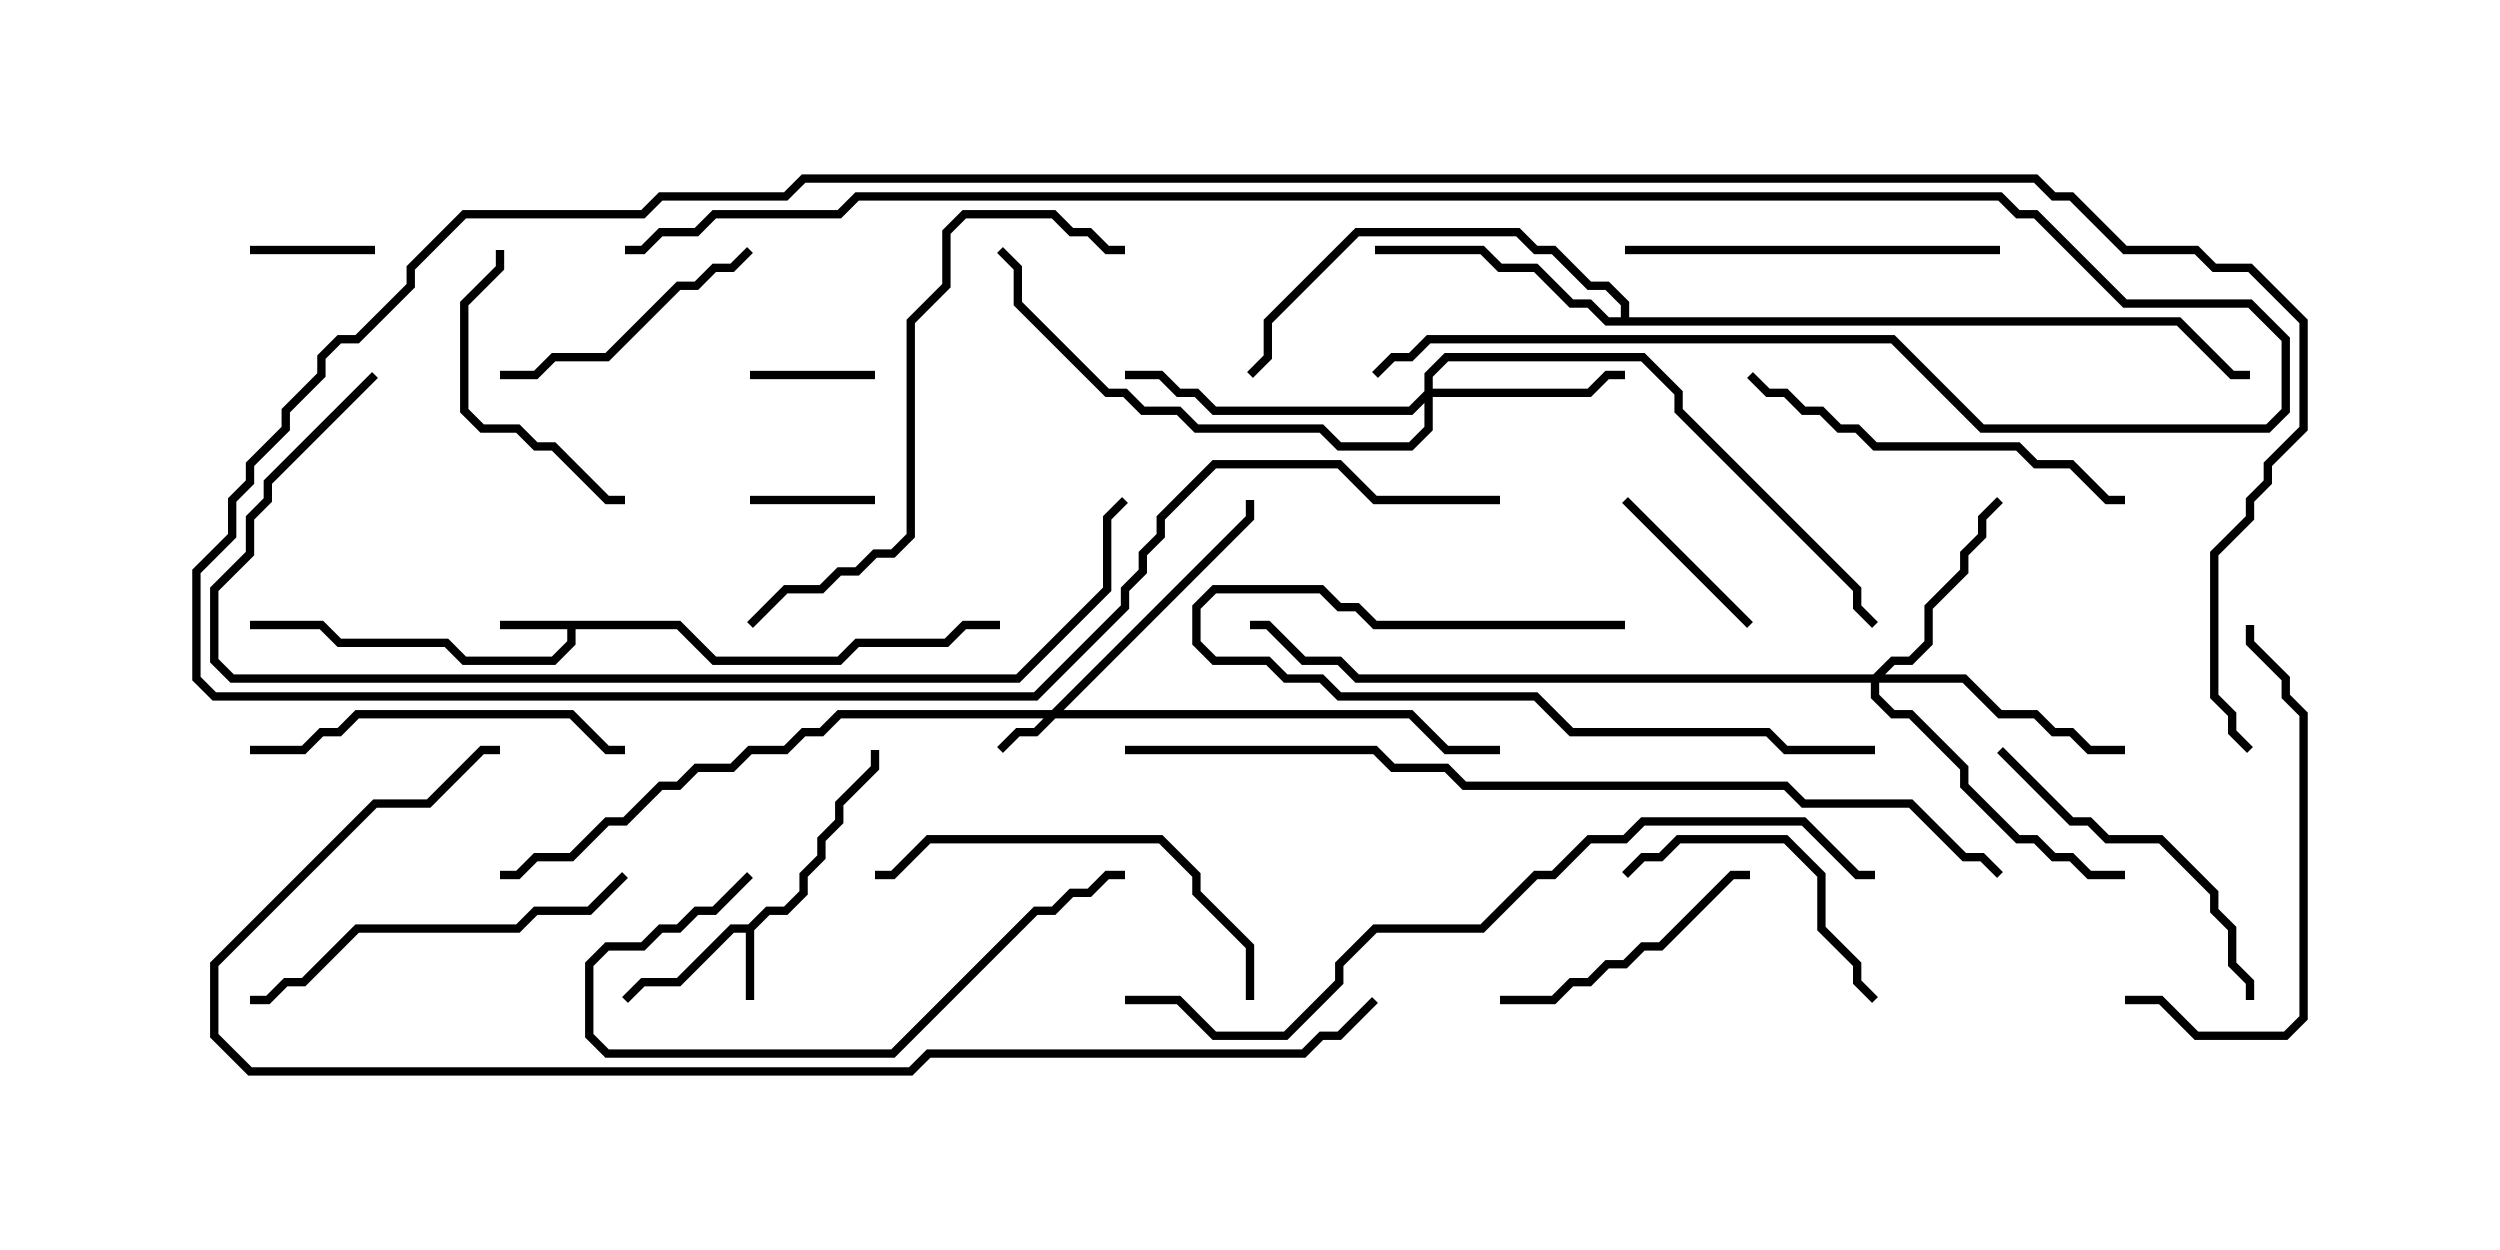 <svg version="1.1" width="30" height="15" xmlns="http://www.w3.org/2000/svg"><path d="M8.164,7.45L8.592,7.879L10.051,7.879L10.265,7.664L11.336,7.664L11.551,7.45L12,7.45L12,7.55L11.592,7.55L11.378,7.764L10.306,7.764L10.092,7.979L8.551,7.979L8.122,7.55L6.907,7.55L6.907,7.735L6.664,7.979L5.551,7.979L5.336,7.764L4.051,7.764L3.836,7.55L3,7.55L3,7.45L3.878,7.45L4.092,7.664L5.378,7.664L5.592,7.879L6.622,7.879L6.807,7.694L6.807,7.55L6,7.55L6,7.45z" stroke="none"/><path d="M8.979,11.093L9.194,10.879L9.408,10.879L9.593,10.694L9.593,10.479L9.807,10.265L9.807,10.051L10.021,9.836L10.021,9.622L10.45,9.194L10.45,9L10.55,9L10.55,9.235L10.121,9.664L10.121,9.878L9.907,10.092L9.907,10.306L9.693,10.521L9.693,10.735L9.449,10.979L9.235,10.979L9.05,11.164L9.05,12L8.95,12L8.95,11.193L8.806,11.193L8.164,11.836L7.735,11.836L7.535,12.035L7.465,11.965L7.694,11.736L8.122,11.736L8.765,11.093z" stroke="none"/><path d="M19.45,3.807L19.45,3.664L19.265,3.479L19.051,3.479L18.622,3.05L18.408,3.05L18.194,2.836L16.306,2.836L15.264,3.878L15.264,4.306L15.035,4.535L14.965,4.465L15.164,4.265L15.164,3.836L16.265,2.736L18.235,2.736L18.449,2.95L18.664,2.95L19.092,3.379L19.306,3.379L19.55,3.622L19.55,3.807L26.164,3.807L26.806,4.45L27,4.45L27,4.55L26.765,4.55L26.122,3.907L19.265,3.907L19.051,3.693L18.836,3.693L18.408,3.264L17.979,3.264L17.765,3.05L16.5,3.05L16.5,2.95L17.806,2.95L18.021,3.164L18.449,3.164L18.878,3.593L19.092,3.593L19.306,3.807z" stroke="none"/><path d="M12.622,8.521L14.95,6.194L14.95,6L15.05,6L15.05,6.235L12.764,8.521L16.949,8.521L17.378,8.95L18,8.95L18,9.05L17.336,9.05L16.908,8.621L12.664,8.621L12.449,8.836L12.235,8.836L12.035,9.035L11.965,8.965L12.194,8.736L12.408,8.736L12.522,8.621L10.092,8.621L9.878,8.836L9.664,8.836L9.449,9.05L9.021,9.05L8.806,9.264L8.378,9.264L8.164,9.479L7.949,9.479L7.521,9.907L7.306,9.907L6.878,10.336L6.449,10.336L6.235,10.55L6,10.55L6,10.45L6.194,10.45L6.408,10.236L6.836,10.236L7.265,9.807L7.479,9.807L7.908,9.379L8.122,9.379L8.336,9.164L8.765,9.164L8.979,8.95L9.408,8.95L9.622,8.736L9.836,8.736L10.051,8.521z" stroke="none"/><path d="M17.093,4.694L17.093,4.479L17.336,4.236L19.735,4.236L20.193,4.694L20.193,4.908L22.336,7.051L22.336,7.265L22.535,7.465L22.465,7.535L22.236,7.306L22.236,7.092L20.093,4.949L20.093,4.735L19.694,4.336L17.378,4.336L17.193,4.521L17.193,4.664L19.051,4.664L19.265,4.45L19.5,4.45L19.5,4.55L19.306,4.55L19.092,4.764L17.193,4.764L17.193,5.164L16.949,5.407L16.051,5.407L15.836,5.193L14.336,5.193L14.122,4.979L13.694,4.979L13.479,4.764L13.265,4.764L12.164,3.664L12.164,3.235L11.965,3.035L12.035,2.965L12.264,3.194L12.264,3.622L13.306,4.664L13.521,4.664L13.735,4.879L14.164,4.879L14.378,5.093L15.878,5.093L16.092,5.307L16.908,5.307L17.093,5.122L17.093,4.835L16.949,4.979L14.551,4.979L14.336,4.764L14.122,4.764L13.908,4.55L13.5,4.55L13.5,4.45L13.949,4.45L14.164,4.664L14.378,4.664L14.592,4.879L16.908,4.879z" stroke="none"/><path d="M22.479,8.093L22.694,7.879L22.908,7.879L23.093,7.694L23.093,7.265L23.521,6.836L23.521,6.622L23.736,6.408L23.736,6.194L23.965,5.965L24.035,6.035L23.836,6.235L23.836,6.449L23.621,6.664L23.621,6.878L23.193,7.306L23.193,7.735L22.949,7.979L22.735,7.979L22.621,8.093L23.592,8.093L24.021,8.521L24.449,8.521L24.664,8.736L24.878,8.736L25.092,8.95L25.5,8.95L25.5,9.05L25.051,9.05L24.836,8.836L24.622,8.836L24.408,8.621L23.979,8.621L23.551,8.193L22.55,8.193L22.55,8.336L22.735,8.521L22.949,8.521L23.621,9.194L23.621,9.408L24.235,10.021L24.449,10.021L24.664,10.236L24.878,10.236L25.092,10.45L25.5,10.45L25.5,10.55L25.051,10.55L24.836,10.336L24.622,10.336L24.408,10.121L24.194,10.121L23.521,9.449L23.521,9.235L22.908,8.621L22.694,8.621L22.45,8.378L22.45,8.193L16.265,8.193L16.051,7.979L15.622,7.979L15.194,7.55L15,7.55L15,7.45L15.235,7.45L15.664,7.879L16.092,7.879L16.306,8.093z" stroke="none"/><path d="M4.5,2.95L4.5,3.05L3,3.05L3,2.95z" stroke="none"/><path d="M9,6.05L9,5.95L10.5,5.95L10.5,6.05z" stroke="none"/><path d="M10.5,4.45L10.5,4.55L9,4.55L9,4.45z" stroke="none"/><path d="M21.035,7.465L20.965,7.535L19.465,6.035L19.535,5.965z" stroke="none"/><path d="M18,12.05L18,11.95L18.622,11.95L18.836,11.736L19.051,11.736L19.265,11.521L19.479,11.521L19.694,11.307L19.908,11.307L20.765,10.45L21,10.45L21,10.55L20.806,10.55L19.949,11.407L19.735,11.407L19.521,11.621L19.306,11.621L19.092,11.836L18.878,11.836L18.664,12.05z" stroke="none"/><path d="M22.535,11.965L22.465,12.035L22.236,11.806L22.236,11.592L21.807,11.164L21.807,10.521L21.408,10.121L20.164,10.121L19.949,10.336L19.735,10.336L19.535,10.535L19.465,10.465L19.694,10.236L19.908,10.236L20.122,10.021L21.449,10.021L21.907,10.479L21.907,11.122L22.336,11.551L22.336,11.765z" stroke="none"/><path d="M19.5,7.45L19.5,7.55L16.479,7.55L16.265,7.336L16.051,7.336L15.836,7.121L14.592,7.121L14.407,7.306L14.407,7.694L14.592,7.879L15.235,7.879L15.449,8.093L15.878,8.093L16.092,8.307L18.449,8.307L18.878,8.736L21.235,8.736L21.449,8.95L22.5,8.95L22.5,9.05L21.408,9.05L21.194,8.836L18.836,8.836L18.408,8.407L16.051,8.407L15.836,8.193L15.408,8.193L15.194,7.979L14.551,7.979L14.307,7.735L14.307,7.265L14.551,7.021L15.878,7.021L16.092,7.236L16.306,7.236L16.521,7.45z" stroke="none"/><path d="M8.965,2.965L9.035,3.035L8.806,3.264L8.592,3.264L8.378,3.479L8.164,3.479L7.306,4.336L6.664,4.336L6.449,4.55L6,4.55L6,4.45L6.408,4.45L6.622,4.236L7.265,4.236L8.122,3.379L8.336,3.379L8.551,3.164L8.765,3.164z" stroke="none"/><path d="M5.95,3L6.05,3L6.05,3.235L5.621,3.664L5.621,4.908L5.806,5.093L6.235,5.093L6.449,5.307L6.664,5.307L7.306,5.95L7.5,5.95L7.5,6.05L7.265,6.05L6.622,5.407L6.408,5.407L6.194,5.193L5.765,5.193L5.521,4.949L5.521,3.622L5.95,3.194z" stroke="none"/><path d="M23.965,9.035L24.035,8.965L24.878,9.807L25.092,9.807L25.306,10.021L25.949,10.021L26.621,10.694L26.621,10.908L26.836,11.122L26.836,11.551L27.05,11.765L27.05,12L26.95,12L26.95,11.806L26.736,11.592L26.736,11.164L26.521,10.949L26.521,10.735L25.908,10.121L25.265,10.121L25.051,9.907L24.836,9.907z" stroke="none"/><path d="M3,9.05L3,8.95L3.622,8.95L3.836,8.736L4.051,8.736L4.265,8.521L6.878,8.521L7.306,8.95L7.5,8.95L7.5,9.05L7.265,9.05L6.836,8.621L4.306,8.621L4.092,8.836L3.878,8.836L3.664,9.05z" stroke="none"/><path d="M8.965,10.465L9.035,10.535L8.592,10.979L8.378,10.979L8.164,11.193L7.949,11.193L7.735,11.407L7.306,11.407L7.121,11.592L7.121,12.408L7.306,12.593L10.694,12.593L12.408,10.879L12.622,10.879L12.836,10.664L13.051,10.664L13.265,10.45L13.5,10.45L13.5,10.55L13.306,10.55L13.092,10.764L12.878,10.764L12.664,10.979L12.449,10.979L10.735,12.693L7.265,12.693L7.021,12.449L7.021,11.551L7.265,11.307L7.694,11.307L7.908,11.093L8.122,11.093L8.336,10.879L8.551,10.879z" stroke="none"/><path d="M24,2.95L24,3.05L19.5,3.05L19.5,2.95z" stroke="none"/><path d="M25.5,12.05L25.5,11.95L25.949,11.95L26.378,12.379L27.408,12.379L27.593,12.194L27.593,8.592L27.379,8.378L27.379,8.164L26.95,7.735L26.95,7.5L27.05,7.5L27.05,7.694L27.479,8.122L27.479,8.336L27.693,8.551L27.693,12.235L27.449,12.479L26.336,12.479L25.908,12.05z" stroke="none"/><path d="M15.05,12L14.95,12L14.95,11.378L14.307,10.735L14.307,10.521L13.908,10.121L11.164,10.121L10.735,10.55L10.5,10.55L10.5,10.45L10.694,10.45L11.122,10.021L13.949,10.021L14.407,10.479L14.407,10.694L15.05,11.336z" stroke="none"/><path d="M3,12.05L3,11.95L3.194,11.95L3.408,11.736L3.622,11.736L4.265,11.093L6.194,11.093L6.408,10.879L7.051,10.879L7.465,10.465L7.535,10.535L7.092,10.979L6.449,10.979L6.235,11.193L4.306,11.193L3.664,11.836L3.449,11.836L3.235,12.05z" stroke="none"/><path d="M20.965,4.535L21.035,4.465L21.235,4.664L21.449,4.664L21.664,4.879L21.878,4.879L22.092,5.093L22.306,5.093L22.521,5.307L24.235,5.307L24.449,5.521L24.878,5.521L25.306,5.95L25.5,5.95L25.5,6.05L25.265,6.05L24.836,5.621L24.408,5.621L24.194,5.407L22.479,5.407L22.265,5.193L22.051,5.193L21.836,4.979L21.622,4.979L21.408,4.764L21.194,4.764z" stroke="none"/><path d="M9.035,7.535L8.965,7.465L9.408,7.021L9.836,7.021L10.051,6.807L10.265,6.807L10.479,6.593L10.694,6.593L10.879,6.408L10.879,3.836L11.307,3.408L11.307,2.765L11.551,2.521L12.664,2.521L12.878,2.736L13.092,2.736L13.306,2.95L13.5,2.95L13.5,3.05L13.265,3.05L13.051,2.836L12.836,2.836L12.622,2.621L11.592,2.621L11.407,2.806L11.407,3.449L10.979,3.878L10.979,6.449L10.735,6.693L10.521,6.693L10.306,6.907L10.092,6.907L9.878,7.121L9.449,7.121z" stroke="none"/><path d="M13.5,12.05L13.5,11.95L14.164,11.95L14.592,12.379L15.408,12.379L16.021,11.765L16.021,11.551L16.479,11.093L17.765,11.093L18.408,10.45L18.622,10.45L19.051,10.021L19.479,10.021L19.694,9.807L21.664,9.807L22.306,10.45L22.5,10.45L22.5,10.55L22.265,10.55L21.622,9.907L19.735,9.907L19.521,10.121L19.092,10.121L18.664,10.55L18.449,10.55L17.806,11.193L16.521,11.193L16.121,11.592L16.121,11.806L15.449,12.479L14.551,12.479L14.122,12.05z" stroke="none"/><path d="M7.5,3.05L7.5,2.95L7.694,2.95L7.908,2.736L8.336,2.736L8.551,2.521L10.051,2.521L10.265,2.307L24.021,2.307L24.235,2.521L24.449,2.521L25.521,3.593L27.021,3.593L27.479,4.051L27.479,4.949L27.235,5.193L23.765,5.193L22.694,4.121L17.164,4.121L16.949,4.336L16.735,4.336L16.535,4.535L16.465,4.465L16.694,4.236L16.908,4.236L17.122,4.021L22.735,4.021L23.806,5.093L27.194,5.093L27.379,4.908L27.379,4.092L26.979,3.693L25.479,3.693L24.408,2.621L24.194,2.621L23.979,2.407L10.306,2.407L10.092,2.621L8.592,2.621L8.378,2.836L7.949,2.836L7.735,3.05z" stroke="none"/><path d="M4.465,4.465L4.535,4.535L3.264,5.806L3.264,6.021L3.05,6.235L3.05,6.664L2.621,7.092L2.621,7.908L2.806,8.093L12.194,8.093L13.236,7.051L13.236,6.194L13.465,5.965L13.535,6.035L13.336,6.235L13.336,7.092L12.235,8.193L2.765,8.193L2.521,7.949L2.521,7.051L2.95,6.622L2.95,6.194L3.164,5.979L3.164,5.765z" stroke="none"/><path d="M18,5.95L18,6.05L16.479,6.05L16.051,5.621L14.592,5.621L13.979,6.235L13.979,6.449L13.764,6.664L13.764,6.878L13.55,7.092L13.55,7.306L12.449,8.407L2.551,8.407L2.307,8.164L2.307,6.836L2.736,6.408L2.736,5.979L2.95,5.765L2.95,5.551L3.379,5.122L3.379,4.908L3.807,4.479L3.807,4.265L4.051,4.021L4.265,4.021L4.879,3.408L4.879,3.194L5.551,2.521L7.694,2.521L7.908,2.307L9.408,2.307L9.622,2.093L24.449,2.093L24.664,2.307L24.878,2.307L25.521,2.95L26.378,2.95L26.592,3.164L27.021,3.164L27.693,3.836L27.693,5.164L27.264,5.592L27.264,5.806L27.05,6.021L27.05,6.235L26.621,6.664L26.621,8.336L26.836,8.551L26.836,8.765L27.035,8.965L26.965,9.035L26.736,8.806L26.736,8.592L26.521,8.378L26.521,6.622L26.95,6.194L26.95,5.979L27.164,5.765L27.164,5.551L27.593,5.122L27.593,3.878L26.979,3.264L26.551,3.264L26.336,3.05L25.479,3.05L24.836,2.407L24.622,2.407L24.408,2.193L9.664,2.193L9.449,2.407L7.949,2.407L7.735,2.621L5.592,2.621L4.979,3.235L4.979,3.449L4.306,4.121L4.092,4.121L3.907,4.306L3.907,4.521L3.479,4.949L3.479,5.164L3.05,5.592L3.05,5.806L2.836,6.021L2.836,6.449L2.407,6.878L2.407,8.122L2.592,8.307L12.408,8.307L13.45,7.265L13.45,7.051L13.664,6.836L13.664,6.622L13.879,6.408L13.879,6.194L14.551,5.521L16.092,5.521L16.521,5.95z" stroke="none"/><path d="M13.5,9.05L13.5,8.95L16.521,8.95L16.735,9.164L17.378,9.164L17.592,9.379L21.449,9.379L21.664,9.593L22.949,9.593L23.592,10.236L23.806,10.236L24.035,10.465L23.965,10.535L23.765,10.336L23.551,10.336L22.908,9.693L21.622,9.693L21.408,9.479L17.551,9.479L17.336,9.264L16.694,9.264L16.479,9.05z" stroke="none"/><path d="M16.465,11.965L16.535,12.035L16.092,12.479L15.878,12.479L15.664,12.693L11.164,12.693L10.949,12.907L2.979,12.907L2.521,12.449L2.521,11.551L4.479,9.593L5.122,9.593L5.765,8.95L6,8.95L6,9.05L5.806,9.05L5.164,9.693L4.521,9.693L2.621,11.592L2.621,12.408L3.021,12.807L10.908,12.807L11.122,12.593L15.622,12.593L15.836,12.379L16.051,12.379z" stroke="none"/></svg>